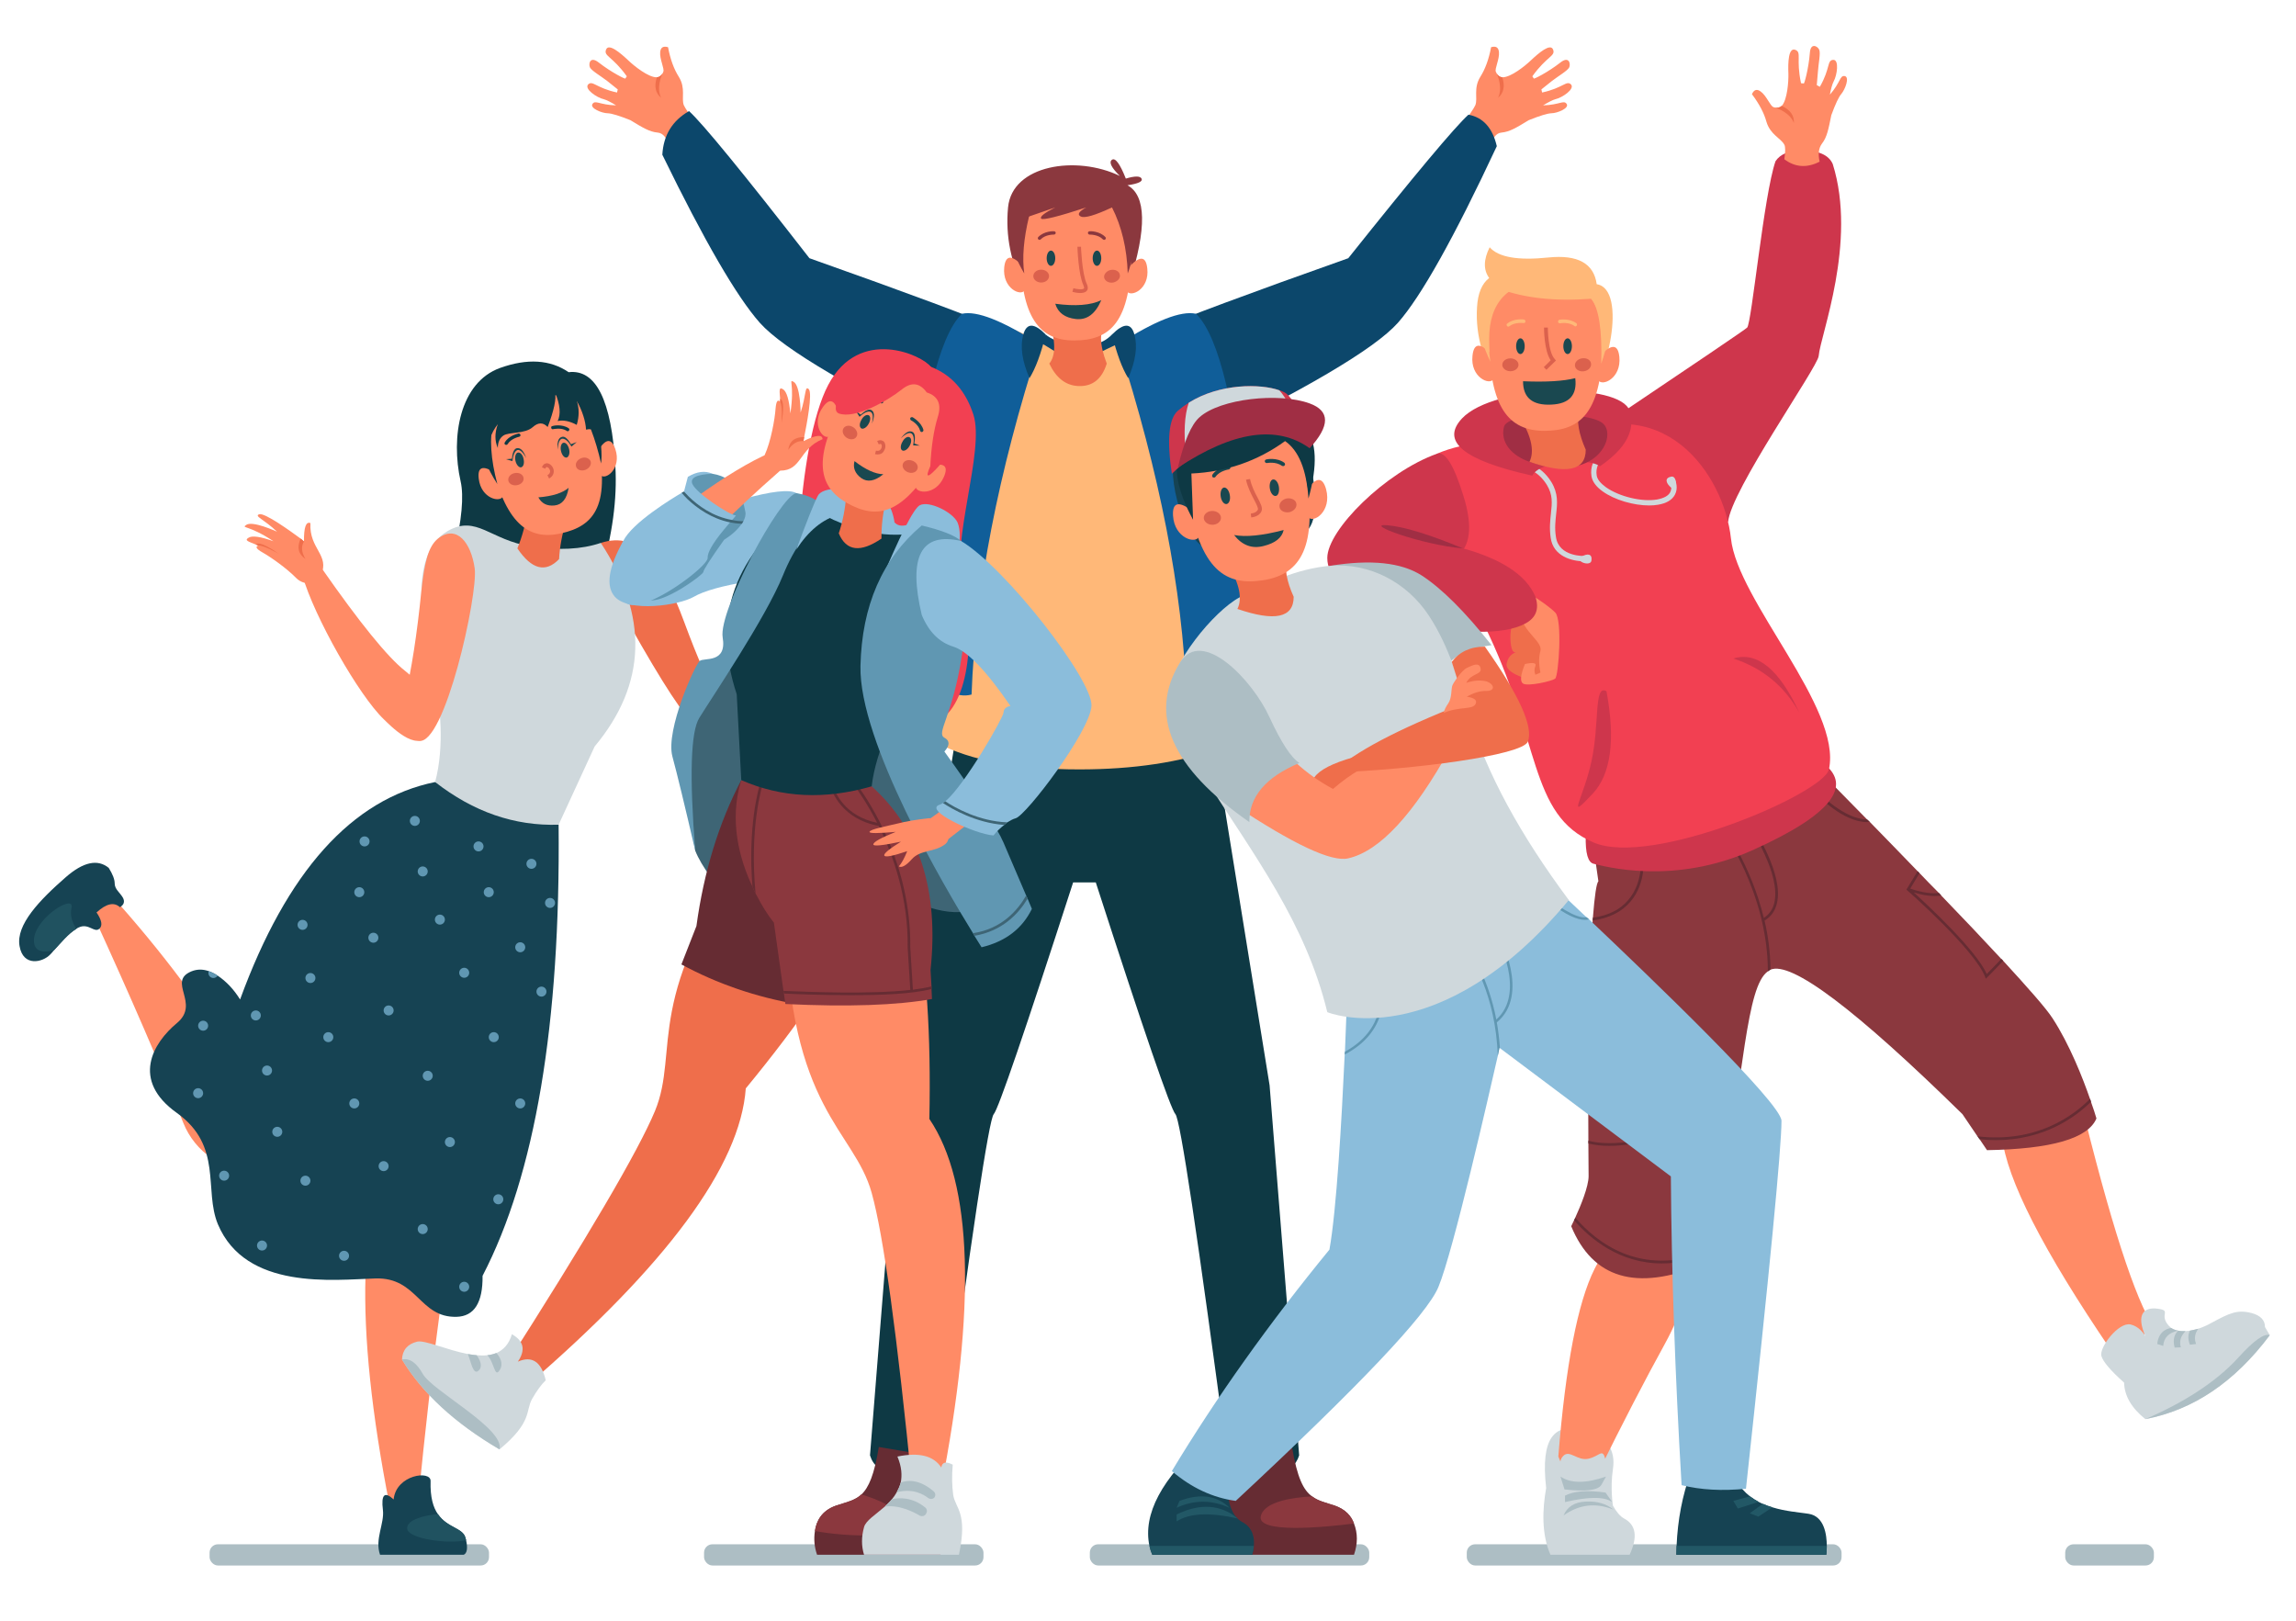 <svg version="1.2" xmlns="http://www.w3.org/2000/svg" viewBox="0 0 963 680" width="963" height="680">
	<title>2650148-ai</title>
	<style>
		.s0 { fill: #adbec4 } 
		.s1 { fill: #0e3944 } 
		.s2 { fill: #ef6e4b } 
		.s3 { fill: #ff8b66 } 
		.s4 { fill: #164353 } 
		.s5 { fill: #cfd8dc } 
		.s6 { fill: #db614d } 
		.s7 { fill: #1a4850 } 
		.s8 { fill: #6097b2 } 
		.s9 { fill: #205260 } 
		.s10 { fill: #8b383e } 
		.s11 { fill: #662c33 } 
		.s12 { fill: #ce364c } 
		.s13 { fill: #f24052 } 
		.s14 { fill: #a02e44 } 
		.s15 { fill: #ffb878 } 
		.s16 { fill: #0c476b } 
		.s17 { fill: #105e99 } 
		.s18 { fill: #225866 } 
		.s19 { fill: #8bbddb } 
		.s20 { fill: #3e6575 } 
	</style>
	<g id="OBJECTS">
		<g id="&lt;Group&gt;">
			<rect id="&lt;Path&gt;" class="s0" x="87.9" y="647.7" width="117.2" height="8.9" rx="3.5"></rect>
			<rect id="&lt;Path&gt;" class="s0" x="866.2" y="647.7" width="37.2" height="8.9" rx="3.5"></rect>
			<rect id="&lt;Path&gt;" class="s0" x="295.3" y="647.7" width="117.2" height="8.9" rx="3.5"></rect>
			<rect id="&lt;Path&gt;" class="s0" x="457.1" y="647.7" width="117.2" height="8.9" rx="3.5"></rect>
			<rect id="&lt;Path&gt;" class="s0" x="615.2" y="647.7" width="157.2" height="8.9" rx="3.5"></rect>
		</g>
		<g id="&lt;Group&gt;">
			<path id="&lt;Path&gt;" class="s1" d="m258.1 195.5q2.4 41.4-29.4 99.1-42.6 6.6-54.7-10.5 23.4-63.6 19.2-82.2c-4.2-18.6-0.4-41.5 16.6-47.6q17.1-6.1 28.7 1.8 17.2-2 19.6 39.4z"/>
			<path id="&lt;Path&gt;" class="s2" d="m252 227.7c16-5.1 25.7 8.2 34.9 33q9.2 24.8 12.3 27.3l35.3 22.7-2.9 13.3q-33.7-13.2-41.8-21.6-8.2-8.4-31.6-50.9z"/>
			<path id="&lt;Path&gt;" class="s3" d="m228.5 391.6c-1.5 80.7-28.8 88.8-36.2 115.3q-7.4 26.6-17.1 124.5h-11.8q-22.6-115.1 4.8-155.4-1.2-53 5.8-88.1z"/>
			<path id="&lt;Path&gt;" class="s3" d="m106.8 491.3c-13.2 0-25-8.1-29.9-20.3q-14.5-36.3-37.2-85.9 0-2.8 3.8-5.1 3.7-2.3 6.4-0.9c45.4 51.5 63.1 89.5 69.9 112.2z"/>
			<path id="&lt;Path&gt;" class="s4" d="m202.4 535.1q0.2 16.9-10.9 17.2c-15.7 0.4-16.3-16.6-34-16.1-17.8 0.6-54.4 5-66.1-22.7-6-14.4 2.2-32.8-17.2-46.7-19.4-13.8-10-29.4 0-37.7 10-8.3-4.3-17.4 6.1-21.7 2.5-1 4.9-0.9 7.2-0.1q2 0.7 3.8 1.9 5.5 3.7 9.4 10 29.4-80.5 81.8-91.2l51.8 17.9q1.2 125.4-31.9 189.2z"/>
			<path id="&lt;Path&gt;" class="s5" d="m249.4 313.1l-15.1 32.8q-27.7 0.9-51.8-17.9c4.1-15.1 1.9-33.3 0.2-40.3-4.5-18.7-13-54.6 5.1-65 12.1-6.9 17.7 3.8 34.9 6.5q17.2 2.6 29.3-1.5 30.2 46.1-2.6 85.4z"/>
			<path id="&lt;Path&gt;" class="s2" d="m244.9 201.4q-9.6 17.6-10.4 33.1-8.5 8.8-17.5-4.5 6.3-15.4 4.3-32.4 30.1-8 23.6 3.8z"/>
			<g id="&lt;Group&gt;">
				<path id="&lt;Path&gt;" class="s3" d="m211 208c-0.9 3-9.2 1.3-10.2-7.2q-0.9-7.4 6.7-2.6 4.4 6.8 3.5 9.8z"/>
				<path id="&lt;Path&gt;" class="s3" d="m250.9 188.9q4.8-7.6 7.2-0.5c2.7 8.1-4.1 13.2-6.2 10.9q-2-2.3-1-10.4z"/>
				<path id="&lt;Path&gt;" class="s3" d="m235.3 223.7c-13.7 3.1-23.5-4.1-29.5-31-3.1-13.9 2-24 17.4-27.4 15.4-3.4 23.8 3.6 26.9 17.5 6.4 28.9-0.6 37.8-14.8 40.9z"/>
				<path id="&lt;Path&gt;" class="s6" d="m247.7 193.4c0.5 1.3-0.4 2.9-2 3.6-1.7 0.7-3.5 0.2-4-1.1-0.6-1.4 0.3-3 2-3.7 1.6-0.7 3.4-0.1 4 1.2z"/>
				<path id="&lt;Path&gt;" class="s6" d="m219.6 200.5c0.2 1.4-1 2.7-2.8 3-1.8 0.3-3.4-0.6-3.6-2-0.2-1.5 1-2.8 2.8-3.1 1.8-0.3 3.4 0.6 3.6 2.1z"/>
				<g id="&lt;Group&gt;">
					<path id="&lt;Path&gt;" class="s1" d="m238.1 180.9q-0.2 0-0.4-0.2c-2.3-1.5-5.6-0.7-5.7-0.7-0.4 0.1-0.7-0.1-0.8-0.5-0.1-0.4 0.1-0.8 0.5-0.8 0.1-0.1 3.9-1 6.8 0.9 0.3 0.2 0.4 0.6 0.2 0.9-0.1 0.2-0.4 0.4-0.6 0.4z"/>
				</g>
				<g id="&lt;Group&gt;">
					<path id="&lt;Path&gt;" class="s1" d="m212.3 186.6q-0.2 0-0.4-0.1c-0.3-0.2-0.4-0.6-0.2-0.9 1.7-3 5.6-3.7 5.8-3.8 0.3 0 0.7 0.2 0.8 0.6 0.1 0.4-0.2 0.7-0.6 0.8 0 0-3.4 0.7-4.8 3.1-0.2 0.2-0.4 0.3-0.6 0.3z"/>
				</g>
				<path id="&lt;Path&gt;" class="s7" d="m238.7 188.4c0.4 1.7-0.1 3.2-1 3.5-1 0.2-2-1-2.4-2.7-0.4-1.7 0.1-3.3 1-3.5 1-0.2 2 1 2.4 2.7z"/>
				<path id="&lt;Path&gt;" class="s7" d="m219.6 192.5c0.4 1.7 0 3.2-1 3.5-0.9 0.2-2-1-2.4-2.7-0.4-1.7 0.1-3.3 1-3.5 1-0.2 2.1 1 2.4 2.7z"/>
				<path id="&lt;Path&gt;" class="s7" d="m225.8 208.6q8.8-0.7 12.7-4-1.1 6.9-5.9 7.4-4.7 0.5-6.8-3.4z"/>
				<path id="&lt;Path&gt;" class="s7" d="m235.8 183.2q1.6-0.4 3.7 3.1l2.4-0.9-2.2 1.9q-2-3.3-3.8-3.3-1.7 0.1-2 4.6-0.5-4.9 1.9-5.4z"/>
				<path id="&lt;Path&gt;" class="s7" d="m220.7 192.1q-2.2-3.9-3.8-3.3-1.5 0.7-2 4.6l-2.7-0.8 2.5-0.2q0.4-4 2-4.4 2.4-0.5 4 4.1z"/>
				<g id="&lt;Group&gt;">
					<path id="&lt;Path&gt;" class="s6" d="m230.3 200.7l-0.7-1.4c1.1-0.6 1.2-1.4 1.1-1.9-0.2-0.9-0.9-1.5-1.3-1.5q-0.4-0.1-0.7 0.7l-1.4-0.6c0.6-1.6 1.7-1.7 2.2-1.7 1.2 0.1 2.4 1.3 2.7 2.7 0.3 1.5-0.4 2.9-1.9 3.7z"/>
				</g>
				<path id="&lt;Path&gt;" class="s1" d="m222.4 159.1c15-2.5 26 5.1 28.2 17.5q2.3 12.3 1.5 17.8-3.4-15.4-10.2-26.4-23.1-8.2-35 8.4-2.5 11 1.7 26.6c-17.2-26.6-1.2-41.5 13.8-43.9z"/>
			</g>
			<path id="&lt;Path&gt;" class="s1" d="m232.8 164.6q0.9 4-3.1 14.5-2.8-3-6.2 0c-3.3 3-10.1 2-12.4 3.6q-2.3 1.6-2.3 5.2-2-4.5 0-10-4.5 5.7-3.9 12.8-6.1-1-5.8-11.1c0.3-10 14.6-26.3 30.6-25.2q16 1 19.9 26.4-1.5-1.2-3.8-0.6-0.3-5.4-3.9-12.2 1.6 4.9 0 10.2-4.5-2.4-8-1.6 2.1-4.3-1.1-12z"/>
			<path id="&lt;Path&gt;" class="s3" d="m183.7 225.9c7.8-6.1 13.9 1.7 15.4 12.5 1.5 10.8-12.6 74.7-23.5 72.3q-4.2-0.9-5.9-17.6 4.3-18 7-45c1.3-12.4 3-19 7-22.2z"/>
			<path id="&lt;Path&gt;" class="s3" d="m161 301.7c-10.5-10-29.3-43.2-34.1-60.2l8-3.2q24 34.4 34.9 43c11 8.7 14.8 18.3 9.9 26.6-4.8 8.3-16.5-4.1-18.7-6.2z"/>
			<g id="&lt;Group&gt;">
				<path id="&lt;Path&gt;" class="s3" d="m130.2 219.4c-0.6 10.9 8.3 13.4 4.4 21.8-0.8 1.7-2.1 2.6-3.4 3.1-2.4 0.8-5.1 0-6.9-1.8-4.2-4.3-10.7-8.8-14.2-10.8q-3.9-2.2-1.7-2.9-0.6-0.2-1.1-0.4c-2.8-1.2-5.1-1.7-3-2.9q2.3-1.4 10.4 1.5c-10.6-7-13.5-5.3-11.5-6.8 2.6-2 12.7 2.7 13 2.8-5.6-5.3-9.7-6.5-7.5-7.3 2.3-0.8 13.3 7.2 17.4 10.2q0.9 0.7 1.4 1.2-0.1-8.9 2.7-7.7z"/>
				<path id="&lt;Path&gt;" class="s2" d="m126.1 225.9q0.9 0.7 1.4 1.2-1.9 3.1 0.6 7.3-4.5-3-2-8.5z"/>
				<path id="&lt;Path&gt;" class="s2" d="m116.8 232.2c-0.9-0.5-6.3-3.5-8.4-3.4q-0.6-0.2-1.1-0.4c1.4-1.9 8.4 3 9.5 3.8z"/>
			</g>
			<g id="&lt;Group&gt;">
				<circle id="&lt;Path&gt;" class="s8" cx="156.6" cy="393.3" r="2.1"/>
				<circle id="&lt;Path&gt;" class="s8" cx="194.7" cy="408" r="2.1"/>
				<circle id="&lt;Path&gt;" class="s8" cx="227.1" cy="415.9" r="2.1"/>
				<circle id="&lt;Path&gt;" class="s8" cx="177.3" cy="365.5" r="2.1"/>
				<circle id="&lt;Path&gt;" class="s8" cx="184.5" cy="385.7" r="2.1"/>
				<circle id="&lt;Path&gt;" class="s8" cx="218.2" cy="397.3" r="2.1"/>
				<circle id="&lt;Path&gt;" class="s8" cx="222.9" cy="362.3" r="2.1"/>
				<circle id="&lt;Path&gt;" class="s8" cx="200.7" cy="355" r="2.1"/>
				<circle id="&lt;Path&gt;" class="s8" cx="137.7" cy="435" r="2.1"/>
				<circle id="&lt;Path&gt;" class="s8" cx="107.3" cy="425.9" r="2.1"/>
				<path id="&lt;Path&gt;" class="s8" d="m91.3 409.2c-0.4 0.6-1.1 1-1.8 1-1.2 0-2.1-1-2.1-2.2q0-0.4 0.1-0.7 2 0.7 3.8 1.9z"/>
				<circle id="&lt;Path&gt;" class="s8" cx="148.6" cy="462.8" r="2.1"/>
				<circle id="&lt;Path&gt;" class="s8" cx="94" cy="493.1" r="2.1"/>
				<circle id="&lt;Path&gt;" class="s8" cx="116.3" cy="474.7" r="2.1"/>
				<circle id="&lt;Path&gt;" class="s8" cx="83.1" cy="458.5" r="2.1"/>
				<circle id="&lt;Path&gt;" class="s8" cx="109.9" cy="522.4" r="2.1"/>
				<circle id="&lt;Path&gt;" class="s8" cx="130.2" cy="410.2" r="2.1"/>
				<circle id="&lt;Path&gt;" class="s8" cx="150.7" cy="374.2" r="2.1"/>
				<circle id="&lt;Path&gt;" class="s8" cx="174" cy="344.3" r="2.1"/>
				<circle id="&lt;Path&gt;" class="s8" cx="126.9" cy="387.9" r="2.1"/>
				<circle id="&lt;Path&gt;" class="s8" cx="152.9" cy="352.9" r="2.1"/>
				<circle id="&lt;Path&gt;" class="s8" cx="112" cy="449" r="2.1"/>
				<circle id="&lt;Path&gt;" class="s8" cx="85.2" cy="430.2" r="2.1"/>
				<circle id="&lt;Path&gt;" class="s8" cx="163" cy="423.8" r="2.1"/>
				<circle id="&lt;Path&gt;" class="s8" cx="207.1" cy="435" r="2.1"/>
				<circle id="&lt;Path&gt;" class="s8" cx="205" cy="374.2" r="2.1"/>
				<circle id="&lt;Path&gt;" class="s8" cx="230.7" cy="378.7" r="2.1"/>
				<circle id="&lt;Path&gt;" class="s8" cx="179.4" cy="451.2" r="2.1"/>
				<circle id="&lt;Path&gt;" class="s8" cx="160.9" cy="489.1" r="2.1"/>
				<circle id="&lt;Path&gt;" class="s8" cx="128.1" cy="495.2" r="2.1"/>
				<circle id="&lt;Path&gt;" class="s8" cx="218.2" cy="462.8" r="2.1"/>
				<circle id="&lt;Path&gt;" class="s8" cx="188.7" cy="479" r="2.1"/>
				<circle id="&lt;Path&gt;" class="s8" cx="144.3" cy="526.7" r="2.1"/>
				<circle id="&lt;Path&gt;" class="s8" cx="177.3" cy="515.5" r="2.1"/>
				<circle id="&lt;Path&gt;" class="s8" cx="209" cy="503" r="2.1"/>
				<circle id="&lt;Path&gt;" class="s8" cx="194.7" cy="539.7" r="2.1"/>
			</g>
			<g id="&lt;Group&gt;">
				<path id="&lt;Path&gt;" class="s4" d="m194.5 652.1h-35.1c-2.3-6.5 1.9-13.1 1.2-18.8q-1.2-9.7 4.5-4.4c1-10.4 15.7-12.4 15.5-7.7-0.2 6.8 1.1 11.1 3.1 13.9 3.9 5.7 10.4 5.7 11.5 9.8q0.2 0.6 0.3 1.1 1.1 5.1-1 6.1z"/>
				<path id="&lt;Path&gt;" class="s9" d="m195.5 646c-7.3 1.7-24-0.5-24.7-4.7-0.6-4.1 8.4-6 12.9-6.2 3.9 5.7 10.4 5.7 11.5 9.8q0.2 0.6 0.3 1.1z"/>
			</g>
			<g id="&lt;Group&gt;">
				<path id="&lt;Path&gt;" class="s4" d="m50.3 380.5q-3.7-3.4-9.8 2.2 3.3 4.9 1.2 6.8c-2.1 2-4.5-2.5-8.7-0.5q-0.5 0.2-1 0.6c-3.3 1.9-6.6 6-9.4 9q-0.8 1-1.5 1.7c-3.2 3.4-11.4 5.3-12.9-3.5-1.6-8.9 8.4-19.3 19.4-28.9q11-9.6 18-3.9 2.5 4 2.5 6.5c0 2.5 2.2 3.8 3.5 6.1q1.2 2.4-1.3 3.9z"/>
				<path id="&lt;Path&gt;" class="s9" d="m32 389.6c-3.3 1.9-6.6 6-9.4 9-4.1 1-7.8 0.7-8.3-3.1-1.4-9.4 17.2-21.2 15.7-14.7-0.8 3.3 0.5 6.4 2 8.8z"/>
			</g>
		</g>
		<g id="&lt;Group&gt;">
			<path id="&lt;Path&gt;" class="s5" d="m683.5 652.1h-33.2c-3.8-8.7-3.4-19-1.8-28q0 0 0 0c-2.5-21.7 3.9-26.9 14.7-24.5 11.1 2.4 14.5 8.8 13.3 16.6-1.2 7.9 0 15.3 0 15.3 1.4 2.5 3 4.5 4.7 5.4q7.5 4 2.3 15.2z"/>
			<path id="&lt;Path&gt;" class="s3" d="m710.4 520q0 21.6-12.2 43.8-12.5 22.7-27.8 53.7-10.3 10-16.8-6.6 4.6-57.6 15.2-78.7 10.5-21.1 41.6-12.2z"/>
			<path id="&lt;Path&gt;" class="s3" d="m869.7 449.5q19.8 83.2 32.4 105.2-2.9 9.1-16.5 11.9-43.1-63.3-45.9-89.9-2.7-26.7 30-27.2z"/>
			<g id="&lt;Group&gt;">
				<path id="&lt;Path&gt;" class="s10" d="m879.3 469.1q-5.3 12.6-45.9 13.3l-3.1-4.6-0.9-1.2-6.3-9.3q-67.4-66.1-80.5-60.6-0.6 0.3-1.1 0.7c-9.1 6.4-9.9 41.7-20.6 100.9-1 5.7-3.2 12.2-5 16.7q-0.3 0.8-0.5 1.4-1 2.5-1.7 4.1-41.1 16.7-54.7-16.2 0.5-1 1.2-2.5 0.3-0.5 0.5-1.1c2.2-4.8 5.6-13 5.6-17.4q-0.1-7.1-0.1-13.7 0-0.6 0-1.2c-0.1-14.2-0.1-26.6 0-37.3v-1.2q0.1-7 0.2-13.1v-1.2c0.4-18.7 1-31.2 1.6-39.5 0-0.4 0.1-0.8 0.1-1.2q1.1-14 2.3-15.3l-8.2-57.3h89.9q13.5 13.5 31 31.4 0.5 0.5 1.1 1c6.3 6.5 13.2 13.5 20.1 20.7q0.4 0.4 0.8 0.8 4 4.2 8.1 8.3 0.5 0.6 1 1.1c9 9.3 17.7 18.5 25.2 26.6q0.4 0.4 0.8 0.8c10.2 11.1 18 19.9 20.7 24.1 7.1 10.9 12.7 25.1 15.7 33.8q0 0 0 0c0.2 0.4 0.3 0.8 0.4 1.2q1.5 4.2 2.3 7z"/>
				<g id="&lt;Group&gt;">
					<path id="&lt;Path&gt;" class="s11" d="m683.9 378.1c-3.7 4.4-9 7-15.9 8 0-0.4 0.1-0.8 0.1-1.2 6.5-0.9 11.5-3.4 14.9-7.5 6.2-7.3 5.2-17.1 5.2-17.2l1.1-0.2c0 0.5 1.1 10.5-5.4 18.1z"/>
					<path id="&lt;Path&gt;" class="s11" d="m784.2 344.7q-0.5 0.1-1.1 0.1c-10 0-20.4-10.9-20.9-11.5l0.8-0.8c0.1 0.2 10.5 11.1 20.1 11.2q0.5 0.5 1.1 1z"/>
					<path id="&lt;Path&gt;" class="s11" d="m715.9 525q-0.3 0.8-0.5 1.4c-6.7 2.5-12.8 3.5-18.4 3.5-17.7 0-30-10.3-36.8-18.1q0.3-0.5 0.5-1.1c8.7 10.1 27.1 25.1 55.2 14.3z"/>
					<path id="&lt;Path&gt;" class="s11" d="m740.1 386.1c1.5 6.4 2.4 13.3 2.5 20.6q-0.6 0.3-1.1 0.7c-0.1-33.5-19.5-59.7-19.7-60l0.9-0.7c0.1 0.3 11.6 15.8 17.1 38.3 2.3-1.5 3.8-3.7 4.4-6.4 2.8-11.8-9.9-31-10-31.2l0.9-0.6c0.5 0.8 13.1 19.8 10.2 32-0.7 3.2-2.5 5.7-5.2 7.3z"/>
					<path id="&lt;Path&gt;" class="s11" d="m840.2 403c-3.4 3.6-6.5 6.7-6.7 6.9l-0.6 0.6-0.3-0.8c-4.4-11.4-32.4-36.1-32.7-36.3l-0.3-0.3 4.7-7.7q0.4 0.4 0.8 0.8l-3.9 6.5c5.4 1.8 9.3 2.2 12 1.8q0.5 0.6 1 1.1-1.4 0.2-3 0.2-3.7 0-8.5-1.5c6.3 5.8 26 24.1 30.6 34.2 1.7-1.7 3.9-4 6.1-6.3q0.4 0.4 0.8 0.8z"/>
					<path id="&lt;Path&gt;" class="s11" d="m686.6 479.4h-0.4c-0.4 0.2-5.5 1.2-11.3 1.2-2.9 0-5.9-0.3-8.7-1q0-0.6 0-1.2c7.3 2.1 17.1 0.5 19.3 0.1l-1.9-46.2c-1 2.5-3.1 6-6.9 7.9q-2.8 1.4-6.2 1.3-2 0-4.3-0.4v-1.2q5.8 1.4 9.9-0.7c4.8-2.4 6.6-7.4 7.2-9.3-3.7 0.5-11.2-1.4-16.9-3.1v-1.2c6.2 1.9 14.5 4 17.5 3l0.7-0.2z"/>
					<path id="&lt;Path&gt;" class="s11" d="m877 462.1c-6.4 6.4-19.7 16.1-40 16.1q-3.3 0-6.7-0.4l-0.9-1.2c24.8 2.9 40.3-8.7 47.2-15.7 0.2 0.4 0.3 0.8 0.4 1.2z"/>
				</g>
			</g>
			<path id="&lt;Path&gt;" class="s12" d="m762.8 149.3c-0.4 4.7-37 56.6-38 69.7q-20.2-39.9-52.6-40.5 59.7-40.1 60.6-41.1c1.9-1.9 7-55.8 11.9-69.8q3-4.5 11.1-4.5 10.4 0 12.9 5.7c10.3 32.8-5.2 71.8-5.9 80.5z"/>
			<path id="&lt;Path&gt;" class="s12" d="m765.7 320.9c10 8.5 4.1 20-30 35.4-34 15.5-63.6 6.8-67.2 6q-3.7-0.7-3.4-11.9 90.6-38 100.6-29.5z"/>
			<path id="&lt;Path&gt;" class="s13" d="m726 225.8c2.7 26.1 46.7 71.2 41.1 96.9-2.3 10.2-74.2 41-98.6 30.7-27.6-11.7-21.9-42.7-46.3-91.9q-24.4-49.2-19.5-71.2 17.8-7.7 48.8-4c46.2-25.9 71.7 13.4 74.5 39.5z"/>
			<path id="&lt;Path&gt;" class="s12" d="m613.8 208q6.1 19.4-3.4 26l-33.4 16.3q-20.3-4.5-20.3-16.3c0-11.7 24.4-36 46-43.7q5.1-1.8 11.1 17.7z"/>
			<g id="&lt;Group&gt;">
				<path id="&lt;Path&gt;" class="s5" d="m691.7 212c-6.5 0-14.5-2.3-19.5-5.9-2.7-1.9-4.4-4.2-4.7-6.4-1.2-7.7 6.2-11.6 6.6-11.7l1 1.9c-0.3 0.2-6.4 3.4-5.4 9.5 0.2 1.6 1.6 3.3 3.8 4.9 5.6 4 15.2 6.3 21.5 5.2q4.3-0.8 5.5-3c1-1.9 0.2-4 0.2-4l2-0.9c0.1 0.2 1.3 3.1-0.2 5.9-1.2 2.2-3.5 3.6-7.1 4.2q-1.7 0.3-3.7 0.3z"/>
			</g>
			<g id="&lt;Group&gt;">
				<path id="&lt;Path&gt;" class="s5" d="m664.2 235.4c-4.8 0-12.7-2-13.8-9.8-0.6-4-0.2-7.4 0.1-10.3 0.5-4.4 0.8-7.8-1.7-11.9-4.2-6.8-9.8-7.2-10.1-7.2l0.2-2.3c0.2 0.1 7 0.5 11.8 8.3 2.9 4.8 2.5 8.9 2 13.3-0.3 3-0.7 6-0.1 9.7 1.2 8.5 12 8 12.5 8l0.1 2.2q-0.5 0-1 0z"/>
			</g>
			<path id="&lt;Path&gt;" class="s12" d="m642.7 199.5q-43.1-9.5-29.5-24c13.6-14.4 66.4-15.2 70.3-3.2q3.9 12.1-12.5 23.3c-3.7-3.5-25-2.8-28.3 3.9z"/>
			<path id="&lt;Path&gt;" class="s14" d="m641.5 193.7c-7.7-2.7-12.3-8.3-10.7-14.7 1.7-6.5 35.1-6.7 41.4-1.5 6.4 5.2-2.6 25.7-30.7 16.2z"/>
			<path id="&lt;Path&gt;" class="s2" d="m662.3 172.3q-1.6 6.4 2.8 16.3 0 13.2-23.6 5.1 3.2-6.5-3.7-18.2z"/>
			<g id="&lt;Group&gt;">
				<path id="&lt;Path&gt;" class="s15" d="m630 165.2q-11.6-18.5-10.5-36.3 0.5-8.8 5.1-12.3-3.7-5.1 0.2-12.9 5.5 6.3 24.6 4.3 18.5-1.9 20.3 11.2c13.2 2 4.3 41.9-4.9 46z"/>
				<path id="&lt;Path&gt;" class="s3" d="m626.4 159c-1.6 2.8-9.8-0.8-8.8-9.8q0.8-7.8 7.5-1.1 2.9 8 1.3 10.9z"/>
				<path id="&lt;Path&gt;" class="s3" d="m671.7 148.6q6.7-6.7 7.5 1.1c0.9 9-7.3 12.6-8.9 9.7q-1.5-2.8 1.4-10.8z"/>
				<path id="&lt;Path&gt;" class="s3" d="m647.7 180.7c-14.8 0-23.1-9.7-23.1-38.6 0-14.9 7.6-24.1 24.1-24.1 16.6 0 23.5 9.2 23.5 24.1 0 31.1-9.3 38.6-24.5 38.6z"/>
				<path id="&lt;Path&gt;" class="s6" d="m667.3 152.4c0.3 1.5-1 3-2.9 3.3-1.8 0.3-3.5-0.6-3.8-2.1-0.3-1.5 1-3 2.9-3.3 1.9-0.3 3.6 0.6 3.8 2.1z"/>
				<ellipse id="&lt;Path&gt;" class="s6" cx="633.5" cy="153" rx="3.4" ry="2.7"/>
				<g id="&lt;Group&gt;">
					<path id="&lt;Path&gt;" class="s15" d="m660.8 136.9q-0.3 0-0.5-0.2c-2.4-1.8-5.9-1.1-6-1.1-0.4 0-0.8-0.2-0.8-0.6-0.1-0.4 0.2-0.8 0.6-0.9 0.1 0 4.2-0.7 7.1 1.5 0.3 0.2 0.3 0.7 0.1 1q-0.2 0.2-0.5 0.3z"/>
				</g>
				<g id="&lt;Group&gt;">
					<path id="&lt;Path&gt;" class="s15" d="m632.5 137q-0.2 0-0.4-0.3c-0.3-0.3-0.3-0.8 0.1-1 2.8-2.3 6.9-1.7 7-1.7 0.4 0.1 0.7 0.5 0.6 0.9 0 0.4-0.4 0.6-0.8 0.6 0 0-3.6-0.5-5.9 1.3q-0.3 0.2-0.6 0.2z"/>
				</g>
				<ellipse id="&lt;Path&gt;" class="s7" cx="657.5" cy="145.2" rx="1.8" ry="3.3"/>
				<ellipse id="&lt;Path&gt;" class="s7" cx="637.7" cy="145.2" rx="1.8" ry="3.3"/>
				<path id="&lt;Path&gt;" class="s15" d="m629.1 121.2q15.7 5.8 38.3 4.1 4.8 6 4.2 27.2 13.3-38.1-25.3-38.1-38.6 0-21.2 37.3-3.2-23.4 4-30.5z"/>
				<g id="&lt;Group&gt;">
					<path id="&lt;Path&gt;" class="s6" d="m648.6 155.1l-1.1-1.1 2.9-2.9c-2.8-4-2.8-13.3-2.8-13.7h1.6c0 0.1 0 10.1 2.9 13.2l0.5 0.6z"/>
				</g>
				<path id="&lt;Path&gt;" class="s7" d="m638.8 159.9q14.5 0.6 21.9-1.3 1.3 10.6-10 11.1-11.9 0.6-11.9-9.8z"/>
			</g>
			<path id="&lt;Path&gt;" class="s5" d="m701 199.9c2.7-0.5 2.5 6.8 0 4.7-2.5-2.1-2.8-4.2 0-4.7z"/>
			<path id="&lt;Path&gt;" class="s5" d="m667.5 235.1c-0.4 2.8-7.2 0.2-4.4-1.5 2.8-1.7 4.8-1.3 4.4 1.5z"/>
			<path id="&lt;Path&gt;" class="s2" d="m644 257.9l5.8 3.6-1.4 20.9q-6.6 2.5-7.2 2.5c-0.6 0-9.9-2.7-9.3-6.4q0.6-3.7 4-5-2.1 0.8-2.4-5.5-0.2-6.4 4.2-17.7z"/>
			<path id="&lt;Path&gt;" class="s3" d="m641.2 248.8q8 5 11.1 8.1c3.1 3 1.4 26.6 0 27.7-1.3 1.1-11.5 3.4-13.5 2.1q-2-1.3 0.8-8.2 5.1-1.1 4.4 0.8-0.8 2 0 3.7l2.1-0.9q-1.1-5.3 0-9.1c1-3.9-7.3-8-8.3-15.1q-1-7.1 3.4-9.1z"/>
			<path id="&lt;Path&gt;" class="s12" d="m558 237.3c-2.5-11.1 8.5-15 23.8-13.1 17.7 2.2 54.2 6.8 62.2 26.1q2.5 7.6-4.2 11.2c-18.7 10.2-76.9-3.3-81.8-24.2z"/>
			<path id="&lt;Path&gt;" class="s14" d="m613.6 230q-21.2-8.8-31.7-9.7c-10.6-0.9 14.6 8.3 31.7 9.7z"/>
			<g id="&lt;Group&gt;">
				<path id="&lt;Path&gt;" class="s3" d="m772.3 39.4q-1.6 1.8-4.2 8.9c-1.2 5.9-1.8 9.2-3.9 11.9q-2.1 2.8-1 7.6-8 4.1-14.8-1 0.7-4.8 0-6.1c-1.4-2.7-5.9-4.2-7.5-9.6q-1.5-5.5-6.1-11.6 1.3-2.9 3.7-1.1c2.4 1.7 4 6.1 5.3 6.5q0.4 0.2 0.8 0.2 0 0 0.1 0c1 0.2 2-0.1 2.6-0.7q0.1 0 0.1-0.1c2.2-2.5 2.8-10 2.7-13.4-0.2-4.7 0-11.1 2.9-10 2.8 1.1 0.2 3.7 2.4 14l1.1 0.1c0.2 0.7 2.1-6.3 2.6-12.8 0.3-4.5 3.3-2.8 3.9-1.4 0.7 1.4-0.3 5.9-0.5 9.1-0.2 2.2-0.4 4.4-0.5 5.8l1.3 0.7c4.5-7.9 2.9-11.1 5.6-11.3 2.6-0.1 1.6 6.5 0.2 9-0.6 1.1-1.2 3.4-1.6 5.6 4.6-5.3 4.1-8.1 6.2-7.8 2.2 0.4 0.2 5.6-1.4 7.5z"/>
				<path id="&lt;Path&gt;" class="s2" d="m752.4 51.6c-1.5-4.3-7.1-6.2-7.7-6.5 1 0.2 2-0.1 2.6-0.7q5.4 2.5 5.1 7.2z"/>
			</g>
			<g id="&lt;Group&gt;">
				<path id="&lt;Path&gt;" class="s5" d="m656 619.5q-3.1-6.2-0.3-8.9c2.7-2.7 5.9 2.3 10.6 1.2 4.7-1.1 5.8-4.5 7 0.1 1.2 4.5-0.3 18.7-17.3 7.6z"/>
				<path id="&lt;Path&gt;" class="s0" d="m671.7 622.7q-1.9 3.5-15.5 2l-1.7-5.4q6.5 4.4 19.1 0z"/>
				<path id="&lt;Path&gt;" class="s0" d="m676.2 630q-4.8-3.5-19.8 0v-2.7q5.5-2.9 17-1.3z"/>
				<path id="&lt;Path&gt;" class="s0" d="m655.8 635.6q2.3-5.5 9.3-5.8 7-0.4 11.7 3.4-11.1-4.6-21 2.4z"/>
			</g>
			<g id="&lt;Group&gt;">
				<path id="&lt;Path&gt;" class="s5" d="m952 560q-22.1 29.5-52.2 35.2-8.7-7-8.9-15.3-8.4-7.5-9.5-11.1c-1.1-3.6 7.2-14.4 12.2-13.3 3.4 0.8 5.4 3.5 6.3 5.1-4.1-9.3-0.8-12.5 5.1-11.7 6.1 0.8 0.3 2.3 4.7 7.2q0.5 0.5 1 0.9 1.2 0.8 2.9 1.1c0.9 0.2 2 0.2 3.1 0.2q0.9-0.1 1.8-0.2 1.7-0.3 3.5-0.8c1.8-0.6 3.7-1.4 5.6-2.5 7.6-4.1 10.8-5.6 16.7-4.1q5.7 1.5 5.7 5.9z"/>
				<path id="&lt;Path&gt;" class="s0" d="m938.9 569.3c-9.6 10.6-23.7 19.3-39.1 25.9q30.1-5.7 52.2-35.2-3.5-1.3-13.1 9.3z"/>
				<g id="&lt;Group&gt;">
					<path id="&lt;Path&gt;" class="s0" d="m910.7 557q1.2 0.8 2.9 1.1-5.9 1.2-6.3 6.4l-2.5-0.8c0.6-6.2 5.5-6.7 5.9-6.7z"/>
					<path id="&lt;Path&gt;" class="s0" d="m914.7 565.1l-2.6 0.1c-1-3.7 0.2-5.9 1.5-7.1 0.9 0.2 2 0.2 3.1 0.2q-3.1 3-2 6.8z"/>
					<path id="&lt;Path&gt;" class="s0" d="m921.1 563.7l-2.6 0.3c-1-2.6-0.7-4.5 0-5.9q1.7-0.3 3.5-0.8-2.2 3.1-0.9 6.4z"/>
				</g>
			</g>
			<path id="&lt;Path&gt;" class="s12" d="m673.8 289.9q5.7 30.8-5.8 43c-11.5 12.3-3.9 2.2-0.5-13.6 3.5-15.8 0.9-32.5 6.3-29.4z"/>
			<path id="&lt;Path&gt;" class="s12" d="m727 276.2q18.2 5.9 27.7 22.7-12.7-27.3-27.7-22.7z"/>
		</g>
		<g id="&lt;Group&gt;">
			<g id="&lt;Group&gt;">
				<path id="&lt;Path&gt;" class="s3" d="m248.5 43.6c1.2-1.8 2.9 0.4 9.9 0.6-1.9-1.2-4-2.3-5.2-2.6-2.8-0.6-8.3-4.3-6.5-6.2 1.9-1.8 3.3 1.5 12.1 3.4l0.3-1.3c-1.1-0.9-2.8-2.2-4.5-3.6-2.6-2-6.6-4.3-7.2-5.7-0.6-1.5 0.1-4.8 3.7-2 5.2 4.1 11.6 7.3 11.2 6.7l0.6-0.9c-6.1-8.5-9.8-8.4-8.7-11.2 1.1-2.8 6 1.4 9.4 4.6 2.4 2.3 8.3 7 11.7 7q0.1 0.1 0.2 0c0.9 0 1.7-0.6 2.3-1.5q0 0 0 0 0.3-0.4 0.4-0.8c0.6-1.2-1.6-5.3-1.3-8.3q0.3-2.9 3.3-2 1.4 7.5 4.5 12.4c3 4.8 1 9 2.1 11.9q0.5 1.4 8.1 12.1-0.8 8.5-14.2 5.5-1.4-5.8-4.9-6.1c-3.4-0.3-6.3-2.1-11.4-5.2q-7-2.8-9.5-2.9c-2.4 0-7.6-2.1-6.4-3.9z"/>
				<path id="&lt;Path&gt;" class="s2" d="m275.5 32.4c0.9 0 1.7-0.6 2.3-1.5-0.3 0.7-2.6 6.1-0.5 10.1q-3.6-2.9-1.8-8.6z"/>
			</g>
			<g id="&lt;Group&gt;">
				<path id="&lt;Path&gt;" class="s3" d="m650.7 47.5q-2.5 0.1-9.5 2.9c-5.1 3.1-8 4.9-11.4 5.2q-3.4 0.3-4.8 6.1-13.5 3-14.3-5.5 7.6-10.7 8.1-12.1c1.1-2.9-0.9-7.1 2.1-11.9q3.1-4.9 4.5-12.4 3-0.9 3.3 2c0.3 3-1.9 7.1-1.3 8.3q0.2 0.4 0.4 0.8 0 0 0 0c0.6 0.9 1.4 1.5 2.3 1.5q0.1 0.1 0.2 0c3.4 0 9.3-4.7 11.7-7 3.4-3.2 8.3-7.4 9.4-4.6 1.1 2.8-2.6 2.7-8.7 11.2l0.6 0.9c-0.4 0.6 6-2.6 11.2-6.7 3.6-2.8 4.3 0.5 3.7 2-0.6 1.4-4.6 3.7-7.2 5.7-1.7 1.4-3.4 2.7-4.5 3.6l0.3 1.3c8.8-1.9 10.2-5.2 12.1-3.4 1.8 1.9-3.7 5.6-6.5 6.2-1.2 0.3-3.2 1.4-5.2 2.6 7-0.2 8.7-2.4 9.9-0.6 1.2 1.8-4 3.9-6.4 3.9z"/>
				<path id="&lt;Path&gt;" class="s2" d="m628.3 41c2.1-4-0.2-9.4-0.5-10.1 0.6 0.9 1.4 1.5 2.3 1.5q1.8 5.7-1.8 8.6z"/>
			</g>
			<path id="&lt;Path&gt;" class="s1" d="m544.9 610.4q-4 12.8-29.8 4-19.1-144-22.1-147.1-3-3.2-33.4-97.2h-9.5q-30.4 94-33.3 97.2-3 3.1-22.1 147.1-25.9 8.8-29.8-4l12.4-155.2 25.8-160 51.8 5.8 51.7-5.8 25.9 160z"/>
			<path id="&lt;Path&gt;" class="s16" d="m438.6 140.3c3.3 3.2 19.3 8.9 27.8 0l5.8 5.7q-6.6 15.4-18.1 15.9-11.5 0.6-19.8-13.7z"/>
			<path id="&lt;Path&gt;" class="s16" d="m484.1 138.6q19.3-8.3 81.4-30.3 41.8-52.4 50.4-60.2 9.2 1.7 11.9 13.2-26.9 57.6-41.5 74.1-14.7 16.5-88.7 52.2z"/>
			<path id="&lt;Path&gt;" class="s15" d="m416.8 137.4q5.7-3.6 34.4 15.6 37.4-19.8 46.2-16 7.9 10.6 11.1 37.8 3.1 27.1 3.3 139-25.1 8.9-59.1 8.9-38.7 0-59.6-11.1-6.9-154.9 23.7-174.2z"/>
			<path id="&lt;Path&gt;" class="s2" d="m464.2 135.5q-4.8 4.4 0 17-3.1 9.9-12.1 9.4-7.7-0.4-12-9.4 4.1-5 0-18z"/>
			<g id="&lt;Group&gt;">
				<path id="&lt;Path&gt;" class="s10" d="m429.8 121.7q-8.7-16.8-7-34.7c1.7-17.9 28.7-22 46.9-13.2q-5.4-5.3-3.3-6.8 2.1-1.4 5.8 7.9 5.7-1.7 6.6 0 0.9 1.8-5.9 2.8 11.8 6.5 0.8 41.1z"/>
				<path id="&lt;Path&gt;" class="s3" d="m429.8 121.7c-1.6 2.8-9.5-0.8-8.6-9.6q0.8-7.5 7.3-1 2.8 7.8 1.3 10.6z"/>
				<path id="&lt;Path&gt;" class="s3" d="m474 111.5q6.4-6.5 7.2 1.1c1 8.8-7 12.3-8.6 9.5q-1.5-2.8 1.4-10.6z"/>
				<path id="&lt;Path&gt;" class="s3" d="m450.5 142.8c-14.4 0-22.5-9.4-22.5-37.6 0-14.6 7.4-23.5 23.5-23.5 16.2 0 23 8.9 23 23.5 0 30.3-9.1 37.6-24 37.6z"/>
				<path id="&lt;Path&gt;" class="s6" d="m469.7 115.3c0.3 1.4-1 2.8-2.8 3.2-1.8 0.3-3.5-0.6-3.8-2.1-0.2-1.4 1.1-2.9 2.9-3.2 1.8-0.3 3.5 0.6 3.7 2.1z"/>
				<ellipse id="&lt;Path&gt;" class="s6" cx="436.7" cy="115.8" rx="3.3" ry="2.7"/>
				<g id="&lt;Group&gt;">
					<path id="&lt;Path&gt;" class="s10" d="m463.1 100.6q-0.3 0-0.5-0.2c-2-2.1-5.5-2-5.6-2-0.3 0-0.7-0.3-0.7-0.7 0-0.4 0.3-0.7 0.7-0.7 0.2-0.1 4.2-0.1 6.6 2.4 0.3 0.3 0.3 0.7 0 1q-0.2 0.2-0.5 0.2z"/>
				</g>
				<g id="&lt;Group&gt;">
					<path id="&lt;Path&gt;" class="s10" d="m436 100.6q-0.3 0-0.5-0.2c-0.3-0.3-0.3-0.7 0-1 2.4-2.5 6.4-2.5 6.6-2.4 0.4 0 0.7 0.3 0.7 0.7 0 0.4-0.4 0.7-0.8 0.7 0 0-3.5-0.1-5.5 2q-0.2 0.2-0.5 0.2z"/>
				</g>
				<ellipse id="&lt;Path&gt;" class="s7" cx="460.1" cy="108.3" rx="1.8" ry="3.2"/>
				<ellipse id="&lt;Path&gt;" class="s7" cx="440.8" cy="108.3" rx="1.8" ry="3.2"/>
				<path id="&lt;Path&gt;" class="s7" d="m442.6 127.4q12.7 1.7 19.3-1.5-3.7 8.7-10.7 7.9-6.9-0.8-8.6-6.4z"/>
				<path id="&lt;Path&gt;" class="s10" d="m473 114.7q-0.5-15.7-6.6-27.7-10.7 5-13.1 3.8-2.4-1.2 2.3-3.8-17.8 5.8-18.9 4.7-1-1.2 5.9-4.7l-11 3.8q-3.4 14.1-2 23.9-4.8-8.2-5.4-13.9c-0.6-5.6 1.9-21.8 18.6-22.9 16.6-1.2 26 2.6 30.1 10.2 4.1 7.7 3.6 17.1 0.1 26.6z"/>
				<g id="&lt;Group&gt;">
					<path id="&lt;Path&gt;" class="s6" d="m453 122.9c-1.4 0-2.8-0.4-3.2-0.5l0.4-1.5c1.5 0.4 3.9 0.7 4.4 0.1 0.2-0.2 0.1-0.7-0.2-1.4-2.1-4.4-2.5-15.6-2.5-16.1h1.5c0 0.1 0.4 11.3 2.4 15.5q0.9 1.9 0 3c-0.6 0.7-1.7 0.9-2.8 0.9z"/>
				</g>
			</g>
			<path id="&lt;Path&gt;" class="s17" d="m501.6 131.6c20.3 19.1 26.6 133.4 16 147.8q-10.6 14.5-20 11.9-2.5-65.9-28.6-146.9 23.3-14.9 32.6-12.8z"/>
			<path id="&lt;Path&gt;" class="s16" d="m466.4 140.3q7.4-7.4 9.4 0 2.1 7.5-2.6 18.3-3.8-6.1-6.8-18.3z"/>
			<path id="&lt;Path&gt;" class="s16" d="m407.5 187.6q-74.1-35.7-88.8-52.2-14.6-16.5-40.9-70.5 0.7-12.3 11.2-18.3 8.6 7.8 50.5 61.7 62.1 22 81.4 30.3z"/>
			<path id="&lt;Path&gt;" class="s17" d="m436 144.4q-26.1 81-28.5 146.9-9.5 2.6-20.1-11.9c-10.5-14.4-4.2-128.7 16.1-147.8q9.2-2.1 32.5 12.8z"/>
			<path id="&lt;Path&gt;" class="s16" d="m431.8 158.6q-4.7-10.8-2.6-18.3 2.1-7.4 9.4 0-3 12.2-6.8 18.3z"/>
			<g id="&lt;Group&gt;">
				<path id="&lt;Path&gt;" class="s11" d="m567.9 652.1h-51.8q-3.6-20.6 2.1-41.2l23.7-4c2.2 13 4.8 18.1 8.4 20.7q0 0 0 0c2.6 2 5.7 2.6 9.6 3.9 4.5 1.6 6.9 4.4 8 7.5q2.4 6.1 0 13.1z"/>
				<path id="&lt;Path&gt;" class="s10" d="m567.9 639c-12.7 1.6-40.8 4.3-39.1-3.1 1.5-6.2 13.3-7.8 21.5-8.3q0 0 0 0c2.6 2 5.7 2.6 9.6 3.9 4.5 1.6 6.9 4.4 8 7.5z"/>
			</g>
			<g id="&lt;Group&gt;">
				<path id="&lt;Path&gt;" class="s11" d="m394.5 652.1h-51.8q-1.7-4.8-0.9-10c0.6-4.1 2.8-8.5 8.8-10.6 4.5-1.5 7.9-2.1 10.7-4.7 3.1-2.9 5.4-8.3 7.3-19.9l23.7 4q5.8 20.6 2.2 41.2z"/>
				<path id="&lt;Path&gt;" class="s10" d="m341.8 642.1c0.6-4.1 2.8-8.5 8.8-10.6 4.5-1.5 7.9-2.1 10.7-4.7 6.6 2 15.8 5.7 18.6 11.3 4 7.7-26.3 6.5-38.1 4z"/>
			</g>
		</g>
		<g id="&lt;Group&gt;">
			<g id="&lt;Group&gt;">
				<path id="&lt;Path&gt;" class="s4" d="m766.2 648.4q0 2.2-0.2 3.7h-62.9q0-1.9 0.1-3.7 0.7-16.5 5.9-30.7l15.7-6.8c1.4 8.1 4.8 13.3 9.2 16.7q1.7 1.3 3.6 2.3 0.9 0.5 1.8 0.9 1.9 0.8 4 1.4c5.5 1.7 11.2 2.1 15.1 2.7 6.7 1 7.7 8.8 7.7 13.5z"/>
				<path id="&lt;Path&gt;" class="s18" d="m766.2 648.4q0 2.2-0.2 3.7h-62.9q0-1.9 0.1-3.7z"/>
				<path id="&lt;Path&gt;" class="s18" d="m737.6 629.9l-8.7 2.8-1.9-3.2 7-1.9q1.7 1.3 3.6 2.3z"/>
				<path id="&lt;Path&gt;" class="s18" d="m743.4 632.2l-5.9 3.9-3.6-1.4 5.5-4q1.9 0.9 4 1.5z"/>
			</g>
			<g id="&lt;Group&gt;">
				<path id="&lt;Path&gt;" class="s4" d="m525.9 648.4q-0.2 2.1-0.7 3.7h-41.9q-0.8-1.8-1.2-3.7-4.2-20 23.7-44.6l8.8 11.8q-1 18.9 6.5 22.8c4.5 2.4 5.1 6.8 4.8 10z"/>
				<path id="&lt;Path&gt;" class="s18" d="m482.1 648.4h43.8q-0.2 2.1-0.7 3.7h-41.9q-0.8-1.8-1.2-3.7z"/>
				<path id="&lt;Path&gt;" class="s18" d="m519.2 636.9q-17.7-4-25.7 1.2v-2.9q14.8-7.2 25.7 1.7z"/>
				<path id="&lt;Path&gt;" class="s18" d="m515.7 632.4q-11.3-5.1-22.2 0l1.2-2.9q13.1-4.9 21 2.9z"/>
			</g>
			<path id="&lt;Path&gt;" class="s19" d="m747.2 470.1q0 16.9-14.9 154.3-15 1.5-27-1.5-4.1-69.6-4.5-129.5l-71.7-53.8-0.2-0.1q-0.2 1.2-0.7 3.4c-3.6 15.7-18.6 81.8-24.9 96.9q-7.1 17.2-85 89.7-14.5-2-26.8-12.5 28-46.4 66.1-92.9c3-16.8 5.1-54 6.4-81.8q0-0.6 0.1-1.2 0.8-18.9 1.2-33.1l-13.1-26.9 83.5-30.7 18.7 23.9q4.3 4 11 10.4 0.5 0.4 1 0.8c25 23.7 80.8 77.1 80.8 84.6z"/>
			<g id="&lt;Group&gt;">
				<path id="&lt;Path&gt;" class="s8" d="m564 442.3q0-0.6 0.1-1.2c17.5-9.6 14.6-24.8 14.5-25l1.1-0.2c0.1 0.1 3.2 16.5-15.7 26.4z"/>
				<path id="&lt;Path&gt;" class="s8" d="m627.8 428.8q0.9 5 1.3 10.8l-0.2-0.1q-0.2 1.2-0.7 3.4c-0.8-26.1-11.6-41.6-11.7-41.8l0.9-0.6c0.1 0.1 6.9 10 10.2 27.1 12.7-11.3 0.3-34.4 0.1-34.6l1-0.6c0.1 0.3 13.3 24.7-0.9 36.4z"/>
				<path id="&lt;Path&gt;" class="s8" d="m666.4 385.5q-0.1 0-0.1 0.1c-0.5 0.2-1.1 0.2-1.7 0.2-6.2 0-16.5-8.6-17-9l0.7-0.8c3.4 2.8 12.7 9.6 17.1 8.7q0.5 0.4 1 0.8z"/>
			</g>
			<path id="&lt;Path&gt;" class="s0" d="m558 237.3q25.4-4.1 38.2 4 12.7 8.2 29.4 29.3-19.8 2.7-22.1 16.1-14.4-34.3-45.5-49.4z"/>
			<path id="&lt;Path&gt;" class="s5" d="m558 237.3c16.4-1.3 32.1 6.9 41.3 20.9 8.4 12.7 12.8 28 17.1 42.4q10.7 35.4 41.6 76.9c-54.7 65.7-101.2 47.2-101.3 47-9.1-37.4-30.6-65.6-51-97.6-6.5-10.2-16.2-22.2-15.4-35.3 0.8-13.4 18.8-35.2 29.5-41 10.6-5.8 24.4-12.2 38.2-13.3z"/>
			<path id="&lt;Path&gt;" class="s2" d="m539.8 234q-1.7 6.4 2.8 16.3 0 13.2-23.6 5.1 3.2-6.5-3.7-18.2z"/>
			<path id="&lt;Path&gt;" class="s2" d="m577 322.7l-5 10.5-4.3 7.8h-22.7q3-10.4 6.3-15 3.3-4.7 16.4-8.4z"/>
			<g id="&lt;Group&gt;">
				<path id="&lt;Path&gt;" class="s4" d="m507.1 230.5c-10.3-2.7-18.1-29.5-14.2-42.1 3.8-12 12.3-18.4 23-20.7q15.6-3.2 20.1 3.6c3.6 0.1 9.3 2.9 13.3 21.2q5.9 27.7-3.3 31.6z"/>
				<path id="&lt;Path&gt;" class="s3" d="m548.2 205.4q5.8-8.1 8-0.2c2.5 9.3-5.4 14.5-7.5 11.7q-2.2-2.7-0.5-11.5z"/>
				<path id="&lt;Path&gt;" class="s3" d="m502.9 225c-1.2 3.3-10.3 0.9-10.9-8.7q-0.5-8.2 7.6-2.4 4.5 7.8 3.3 11.1z"/>
				<path id="&lt;Path&gt;" class="s3" d="m498 207.2c-2.6-15.6 3.1-26.3 20.4-29.2 17.2-2.8 26.7 5.4 29.3 21 5 30.2-2.1 41.7-17.5 44.3-15.9 2.6-26.9-3.6-32.2-36.1z"/>
				<ellipse id="&lt;Path&gt;" class="s6" cx="508.5" cy="217.2" rx="3.6" ry="2.9"/>
				<path id="&lt;Path&gt;" class="s6" d="m539.5 209.1c2-0.4 3.9 0.5 4.2 2 0.4 1.6-0.9 3.2-2.8 3.7-2 0.4-3.9-0.5-4.2-2-0.4-1.6 0.9-3.2 2.8-3.7z"/>
				<g id="&lt;Group&gt;">
					<path id="&lt;Path&gt;" class="s7" d="m509.2 200.3q-0.3 0-0.5-0.1c-0.3-0.2-0.4-0.7-0.2-1.1 2.2-3.2 6.5-3.8 6.7-3.8 0.5 0 0.8 0.3 0.9 0.7 0 0.4-0.3 0.8-0.7 0.9 0 0-3.8 0.5-5.6 3.1-0.1 0.2-0.4 0.3-0.6 0.3z"/>
				</g>
				<g id="&lt;Group&gt;">
					<path id="&lt;Path&gt;" class="s7" d="m538.2 195.5q-0.2 0-0.5-0.1c-2.5-1.9-6.2-1.2-6.2-1.2-0.5 0.1-0.9-0.2-1-0.6-0.1-0.4 0.2-0.8 0.6-0.9 0.2-0.1 4.5-0.9 7.6 1.4 0.3 0.3 0.4 0.8 0.1 1.1-0.1 0.2-0.4 0.3-0.6 0.3z"/>
				</g>
				<path id="&lt;Path&gt;" class="s7" d="m513.3 204.5c1.1-0.2 2.2 1.2 2.5 3.1 0.4 2-0.3 3.6-1.3 3.8-1.1 0.2-2.2-1.2-2.5-3.1-0.3-1.9 0.3-3.6 1.3-3.8z"/>
				<path id="&lt;Path&gt;" class="s7" d="m533.9 201.1c1.1-0.2 2.2 1.2 2.5 3.1 0.3 2-0.3 3.7-1.3 3.8-1.1 0.2-2.2-1.2-2.5-3.1-0.3-1.9 0.3-3.6 1.3-3.8z"/>
				<path id="&lt;Path&gt;" class="s7" d="m530 229q-7.3 1.9-12.4-4.6 7.4 1.4 20.8-2.1-1.1 4.9-8.4 6.7z"/>
				<path id="&lt;Path&gt;" class="s1" d="m548.8 209.1q11.7-41.9-28.5-35.2-40.3 6.6-19.9 44.1l-0.7-19.4q21.9-1 39.3-13.6 8.6 6 9.8 24.1z"/>
				<g id="&lt;Group&gt;">
					<path id="&lt;Path&gt;" class="s6" d="m524.8 217l-0.2-1.6c0.1 0 2.4-0.2 3-1.7 0.2-0.6-0.7-2.4-1.6-4.1-1.2-2.3-2.7-5.2-3.4-8.4l1.7-0.3c0.6 2.9 2 5.7 3.2 7.9 1.3 2.5 2.2 4.3 1.6 5.6-1 2.4-4.2 2.6-4.3 2.6z"/>
				</g>
				<path id="&lt;Path&gt;" class="s12" d="m548.4 185q-29.2-12.7-56.9 13.7-3.2-21.4 2.5-26.4 2.2-1.9 4.6-3.4c13-8.2 30.2-8 38-5.2 1.7 0.5 2.9 1.2 3.6 2q4.7 4.8 8.2 19.3z"/>
				<path id="&lt;Path&gt;" class="s5" d="m544.9 180.3q-24.6-4.9-47.5 10.3-1.5-13.8 1.2-21.7c13-8.2 30.2-8 38-5.2q4.6 5.2 8.3 16.6z"/>
				<path id="&lt;Path&gt;" class="s14" d="m494 196.2q3.9-16.6 9.1-21.2c8.7-7.8 33.3-10.5 46.2-5.8q12.9 4.7 0 18.8-20.6-14.8-55.3 8.2z"/>
			</g>
			<path id="&lt;Path&gt;" class="s3" d="m531.9 306.1q10.1 15.6 27.2 24.8 21.4-18.6 49.1-16.9-23 41.5-42.7 46-10.4 2.5-47.9-22.4 7.5-26.4 14.3-31.5z"/>
			<path id="&lt;Path&gt;" class="s0" d="m494.9 277.9c9.2-14.9 30.4 7.2 37.6 23q7.3 15.8 12.5 19.1-21.2 8.9-21 24.8-49.1-34.2-29.1-66.9z"/>
			<path id="&lt;Path&gt;" class="s2" d="m559.1 324q12.9-12.6 55.3-29.2l-5.5-17.2q4.9-6.4 13.9-6.4 21.7 30.7 18 39.9c-2.4 5.7-47.7 11.7-81.7 12.9z"/>
			<path id="&lt;Path&gt;" class="s3" d="m605.5 299q0.4-1.8 2-4.1c1.5-2.2 1.1-6.2 1.7-7.5 0.5-1.2 3.9-6.3 6.1-7.3 2.2-1 5.1-2.6 5.7 0.2 0.6 2.8-4 2-6 6.1q4.5-1.5 8.1-0.7c3.5 0.9 4.6 4.2 0.1 4.1q-3.5-0.1-8 2.4 4.6 0.7 3.8 2.8c-1 2.9-6.6 1.1-13.5 4z"/>
		</g>
		<g id="&lt;Group&gt;">
			<path id="&lt;Path&gt;" class="s20" d="m285.8 317.4c-0.6-5 7.1-31.4 14.3-34.2q7.3-2.9 8.6-18.8l63.2 24.1q48.7 88.5 37.4 92.7c-11.4 4.2-25.3-1.7-42.8-11.2q-17.6-9.6-55.5 13.2-15.6-16.7-19.4-26.4-5.3-34.4-5.8-39.4z"/>
			<path id="&lt;Path&gt;" class="s2" d="m362.7 383.7q-16.3 32-49.9 72.8-3.5 48.7-92.4 125.2l-9.3-7.4q53-82.9 63.6-108.3c10.6-25.5-5.9-48.8 42.8-113.1z"/>
			<path id="&lt;Path&gt;" class="s11" d="m345 393.4l-10.5 27.8q-26.1-4.5-48.7-16.7l6.3-16.1q4.7-34.3 18.8-61.2z"/>
			<path id="&lt;Path&gt;" class="s3" d="m384 381.2q6.9 35.2 5.8 88.1 27.3 40.3 4.8 155.4h-11.9q-9.7-97.9-17.1-124.4c-7.4-26.6-34.7-34.7-36.2-115.4z"/>
			<g id="&lt;Group&gt;">
				<path id="&lt;Path&gt;" class="s10" d="m390.9 419q-22.2 4-61.5 2.1l-0.6-4.4-0.2-1.1-4-28.6q-3.8-4.7-7.7-12.3-0.7-1.3-1.3-2.8c-5.3-11.2-10-27.6-4.7-44.6l8.2 0.3 1.2 0.1 27.7 1.3h1.2l9.1 0.4 1.4 0.1 5.9 0.3q30 27 24.7 77l0.4 6.9v1.1z"/>
				<g id="&lt;Group&gt;">
					<path id="&lt;Path&gt;" class="s11" d="m320.3 327.7c-0.8 2.3-6 19.2-3.4 47q-0.7-1.3-1.3-2.8c-2-25.3 2.5-41.2 3.5-44.3q0.2-0.5 0.2-0.5l1.1 0.3q0 0.1-0.1 0.3z"/>
					<path id="&lt;Path&gt;" class="s11" d="m390.7 414.8c-7.9 2.1-21.2 2.6-33.9 2.6-11.4 0-22.3-0.4-28-0.7l-0.2-1.1c10 0.4 36.3 1.5 53.2-0.4l-1.1-17.8c0.3-20.9-6.1-38.7-12.1-51-15.4-2.8-19.7-14.2-20.6-17.4-0.1-0.6-0.2-0.9-0.2-0.9l1.1-0.2c0 0.1 0.1 0.5 0.3 1.1 1 3.4 5.1 13.3 18.7 16.1-4.1-8-8-13.5-9.6-15.7-0.5-0.6-0.8-1-0.8-1l0.8-0.7c0 0 0.6 0.6 1.4 1.8 5.2 7 22.5 33.3 22.1 67.8l1.1 17.8c2.9-0.4 5.6-0.8 7.8-1.4z"/>
				</g>
			</g>
			<path id="&lt;Path&gt;" class="s19" d="m314.3 243.8q-16.9 2.8-23.3 6.5c-6.4 3.7-27.2 6.6-33.1 0q-5.9-6.6 3.5-23.4 63.7-25 72.6-20.1z"/>
			<path id="&lt;Path&gt;" class="s13" d="m390.3 153.8q13.1 5 18 20.2c4.8 15.1-9.6 53.5-4.6 71.2 4.9 17.6 4.2 50.9-11.4 57.9-15.5 7.1-47.3-5.5-54.2-24.8-6.8-19.2-3.9-92.1 9.3-116.9 13.1-24.8 39.7-12.3 42.9-7.6z"/>
			<path id="&lt;Path&gt;" class="s19" d="m375.2 219.1q3.4 3.8 12.4-2.9-0.2 33.1-9.8 35.6c-9.6 2.6-34.1-26-33.1-33.8 1-7.8 22.8-7.2 30.5 1.1z"/>
			<path id="&lt;Path&gt;" class="s1" d="m338.1 210.9q9.7 8.2 26.7 12.2c16.9 3.9 26.1-4.1 34.8 6.8 13 16.4-8.2 46.7-19.3 62.3-4.2 5.9-12.9 22.1-14.7 37.6q-29.4 8.5-54.7-2.6l-1.9-36q-16-48.6 29.1-80.3z"/>
			<path id="&lt;Path&gt;" class="s19" d="m368.5 246q13.4-32.1 17.3-34.1c3.9-2 13.8 2.9 15.8 7.2q1.9 4.4 0 14-10.6-12.1-33.1 12.9z"/>
			<path id="&lt;Path&gt;" class="s8" d="m432.8 381.2q-6.1 12.5-21.1 16.1-1.1-1.7-3-4.8-0.3-0.5-0.6-1.1c-11.8-19.1-47.9-80.2-47.2-112.1q0.9-38 25.7-58.9 12.6 3 16.5 6.5 4.3 21.6 0.4 47.6c-3.9 26-11 32.9-7.4 34.9q3.5 1.9 0 5.8 20.9 29.1 24.8 38.2c2.5 5.9 6.8 15.9 9.5 22.2q0.3 0.6 0.6 1.3 1.1 2.6 1.8 4.3z"/>
			<path id="&lt;Path&gt;" class="s3" d="m454.2 297.8q0 10.8-57.7 55.1l-6.2-9.7c16.4-11.1 18.7-21.1 41.5-45.4l-41.5-42.9q-8.7-16.9 6.2-28c22.5 10.5 57.8 66.3 57.7 70.9z"/>
			<path id="&lt;Path&gt;" class="s3" d="m396.4 354.1c-4.6 3.5-10.4 2.2-14 6.3q-3.6 4-5.4 3 1.8-2.1 3.5-6.4-9.2 3.1-9.6 1.8-0.4-1.2 7-5.8-11.8 2.5-11.6 1.1 0.2-1.5 9.4-5.2-11.2 1-11 0c0.2-1.1 6.8-2.3 11.8-3.5q5-1.3 12.9-2.2c4.1-0.5 11.5 7.3 7 10.9z"/>
			<path id="&lt;Path&gt;" class="s8" d="m347 216.2q-11.4 7.4-18.6 25.1c-7.2 17.8-29.8 51.2-35.1 59.8q-5.4 8.7-1.7 55.7-6.6-28.5-9.6-39.6c-2.9-11.1 9.6-38.6 11.5-40 1.8-1.5 11.5 1.2 9.6-9.9-1.8-11.2 24-59.2 30.9-60.5q11 2 13 9.4z"/>
			<path id="&lt;Path&gt;" class="s8" d="m311.8 218.6q-0.3 0.6-0.7 1.1-2.6 3.7-7.4 6.7-8.6 12.1-8.7 13.5c-0.1 1.2-15.1 12.1-21.8 11.9-0.9 0-1.7-0.3-2.2-0.8-3.9-3.7 13.5-35 17.3-41.7q0.4-0.7 0.6-1 0.1-0.2 0.1-0.3-3-11.4 9.8-9.3c10.6 1.7 12.7 10.2 13.8 15.9 0.3 1.3-0.1 2.7-0.8 4z"/>
			<path id="&lt;Path&gt;" class="s3" d="m267.1 230.4c8.8-11.5 39.8-33.9 56-40.5l4.1 7.5q-31.5 27.7-38.9 39.5c-7.3 11.9-16.5 16.7-25.3 12.8-8.7-3.9 2.3-16.8 4.1-19.3z"/>
			<path id="&lt;Path&gt;" class="s19" d="m308.7 216.2l-1.6 1.9-0.9 1-2.7 3.2q-6.9 8.4-6.7 11.7c0.2 2.5-13.1 13.3-23.6 17.8-4.2 1.8-8 2.6-10.2 1.4-7.5-4.4-5.8-17.5-1.6-26.3 3.8-7.7 20.3-17.7 24.5-20.2q0.8-0.5 1-0.5 0-0.1 0-0.1l1.6-6.1q5.7-3.4 10.3-1.3-10 0.4-8.4 4.3c1.7 3.9 15.6 13.1 18.3 13.2z"/>
			<g id="&lt;Group&gt;">
				<path id="&lt;Path&gt;" class="s3" d="m345 184.2c-10 4.1-8.6 13.2-17.8 13.2q-5.7 0-6.5-6.5c2.6-5.6 4.3-15.1 4.6-19.6q0.4-4.5 1.9-2.8 0-0.6 0-1.2c-0.2-3.1-0.7-5.3 1.3-4q2.2 1.5 3 10.1c1.9-12.6-0.9-14.4 1.3-13.3 2.9 1.5 3 12.6 3 12.9 2.4-7.3 1.7-11.4 3.4-9.8 1.7 1.7-0.9 15.1-1.9 20.1q-0.2 1.1-0.3 1.7 7.9-3.9 8-0.8z"/>
				<path id="&lt;Path&gt;" class="s2" d="m337.3 183.3q-0.2 1.1-0.3 1.7-3.7-0.3-6.4 3.7 0.7-5.4 6.7-5.4z"/>
				<path id="&lt;Path&gt;" class="s2" d="m327.8 177.5c0-1 0.5-7.2-0.6-9q0-0.6 0-1.2c2.3 0.5 0.8 8.9 0.6 10.2z"/>
			</g>
			<path id="&lt;Path&gt;" class="s19" d="m334 230.5q6.8-18.4 9-22.5c2.1-4.2 13.4-3.4 21.9-1.9q8.5 1.6 10.3 13-26-12.2-41.2 11.4z"/>
			<path id="&lt;Path&gt;" class="s2" d="m377.8 194.2q-8.2 15.1-8.1 31.7-13.2 9-17.9-2.2 5-14.8 2.6-34.7-1.6-13.3 23.4 5.2z"/>
			<g id="&lt;Group&gt;">
				<path id="&lt;Path&gt;" class="s3" d="m347.8 183c-2.6 1.7-7.7-5.2-2.7-12.2q4.3-6.1 6.7 2.6-1.3 8-4 9.6z"/>
				<path id="&lt;Path&gt;" class="s3" d="m390.2 195.5q8.7-2.4 5.7 4.5c-3.4 7.9-11.9 7.1-11.9 3.9q0.1-3.1 6.2-8.4z"/>
				<path id="&lt;Path&gt;" class="s3" d="m355.3 211c-12.2-6.9-14.6-18.8-1.1-42.8 6.9-12.4 17.5-16.5 31.2-8.7 13.8 7.7 15.3 18.5 8.3 30.9-14.5 25.8-25.7 27.7-38.4 20.6z"/>
				<path id="&lt;Path&gt;" class="s6" d="m384.8 196.7c-0.5 1.4-2.2 2-3.9 1.4-1.7-0.6-2.7-2.2-2.2-3.6 0.5-1.3 2.2-1.9 3.9-1.3 1.7 0.6 2.7 2.1 2.2 3.5z"/>
				<path id="&lt;Path&gt;" class="s6" d="m359.2 183.2c-0.7 1.2-2.6 1.4-4.1 0.4-1.5-1-2.1-2.8-1.3-4 0.8-1.2 2.6-1.4 4.1-0.4 1.5 1 2.1 2.8 1.3 4z"/>
				<g id="&lt;Group&gt;">
					<path id="&lt;Path&gt;" class="s7" d="m386.6 181.2c-0.3 0-0.6-0.2-0.7-0.6-0.7-2.7-3.7-4.3-3.8-4.3-0.3-0.2-0.4-0.6-0.3-1 0.2-0.3 0.6-0.4 1-0.3 0.1 0.1 3.6 2 4.5 5.3 0.1 0.4-0.2 0.8-0.6 0.9q0 0-0.1 0z"/>
				</g>
				<g id="&lt;Group&gt;">
					<path id="&lt;Path&gt;" class="s7" d="m369.7 169.2q-0.1 0-0.3-0.1c0 0-3-1.8-5.7-0.9-0.4 0.1-0.8-0.1-0.9-0.5-0.1-0.4 0.1-0.8 0.5-0.9 3.3-1 6.7 1 6.8 1.1 0.3 0.2 0.5 0.6 0.3 1-0.2 0.2-0.4 0.3-0.7 0.3z"/>
				</g>
				<path id="&lt;Path&gt;" class="s7" d="m381.5 187c-0.8 1.5-2.2 2.4-3.1 1.9-0.8-0.5-0.8-2.1 0.1-3.6 0.8-1.6 2.2-2.4 3-1.9 0.9 0.5 0.9 2.1 0 3.6z"/>
				<path id="&lt;Path&gt;" class="s7" d="m364.3 177.8c-0.8 1.5-2.2 2.3-3 1.9-0.9-0.5-0.9-2.1 0-3.6 0.8-1.6 2.2-2.4 3.1-1.9 0.8 0.4 0.8 2.1-0.1 3.6z"/>
				<path id="&lt;Path&gt;" class="s7" d="m358.4 193.4q7 5.4 12.1 5.5-5.4 4.4-9.3 1.6-3.9-2.9-2.8-7.1z"/>
				<path id="&lt;Path&gt;" class="s7" d="m382.8 181.2q1.4 0.8 0.7 4.8l2.3 0.9-2.8-0.1q0.7-3.8-0.6-4.9-1.4-1.1-4.6 2 2.9-3.9 5-2.7z"/>
				<path id="&lt;Path&gt;" class="s7" d="m365.7 177.7q1-4.4-0.7-5-1.6-0.5-4.5 2.1l-1.5-2.4 2 1.5q3-2.7 4.5-1.9 2 1.2 0.2 5.7z"/>
				<path id="&lt;Path&gt;" class="s13" d="m388.7 164.6q-4.4-6.1-10.4-1.3c-6.1 4.9-19.8 12.6-26.5 10.1-6.7-2.6 14.7-31.3 33.3-22.9 18.6 8.4 17 35.8 9.2 44.4q-7.7 8.7-4.1 0.6 0.6-12.3 3.1-20.5 2.6-8.1-4.6-10.4z"/>
				<g id="&lt;Group&gt;">
					<path id="&lt;Path&gt;" class="s6" d="m368.1 190.6q-0.5 0-1.1-0.1l0.4-1.5c1.2 0.3 1.8-0.2 2.1-0.7 0.5-0.7 0.4-1.7 0.1-2q-0.3-0.3-1 0.1l-0.7-1.4c1.5-0.8 2.4-0.1 2.8 0.2 0.8 0.9 0.9 2.6 0.1 3.8-0.5 1.1-1.5 1.6-2.7 1.6z"/>
				</g>
			</g>
			<g id="&lt;Group&gt;">
				<path id="&lt;Path&gt;" class="s19" d="m457.8 296.1c-0.7 10.8-27.4 45.9-31.8 47.1-1.2 0.3-2.3 1-3.5 1.7q-0.7 0.5-1.3 1.1-2.6 2-4.5 4.4c-7.7-0.5-29.6-10.6-22.6-12.9q0.7-0.2 1.4-0.7 0.5-0.3 1-0.7c8.2-6.9 24.3-35.1 24.4-37.2q0.1-2.3 2.9-2.8-15.2-22.2-24-24.9-8.8-2.7-13.2-13.3-8.7-36.8 16.5-31c18.6 11.1 55.4 58.4 54.7 69.2z"/>
				<g id="&lt;Group&gt;">
					<path id="&lt;Path&gt;" class="s20" d="m422.5 344.9q-0.7 0.5-1.3 1.1c-12-0.9-21.9-6.7-25.7-9.2q0.5-0.3 1-0.7c3.9 2.6 14.1 8.4 26 8.8z"/>
				</g>
			</g>
			<g id="&lt;Group&gt;">
				<path id="&lt;Path&gt;" class="s20" d="m311.8 218.6q-0.3 0.6-0.7 1.1-2.5-0.1-4.9-0.6c-7.8-1.6-13.9-6-17.9-9.8q-1.4-1.4-2.4-2.6 0.8-0.5 1-0.5 0.9 0.9 2 2.1c3.9 3.8 10.1 8.4 18.2 9.8q2.2 0.5 4.7 0.5z"/>
			</g>
			<g id="&lt;Group&gt;">
				<path id="&lt;Path&gt;" class="s20" d="m431 376.9c-3.7 6.2-10.5 13.6-22.3 15.6q-0.3-0.5-0.6-1.1c12.1-1.8 18.8-9.7 22.3-15.8q0.3 0.6 0.6 1.3z"/>
			</g>
			<g id="&lt;Group&gt;">
				<path id="&lt;Path&gt;" class="s5" d="m228.9 578.9q-2.8 2.7-5.7 7.8c-2.9 5 0.3 9.6-13.7 21.2q-28.1-16.5-40.9-37.7 0.3-6 6.4-7.5c3.3-0.7 12.4 3.5 21.2 5.2 1.2 0.2 2.5 0.4 3.7 0.5 1.5 0.1 3 0.2 4.5 0q2-0.2 3.7-0.9h0.1c2.9-1.3 5.3-3.7 6.5-7.9q7.5 4.2 2.5 11.5 8.9-3.9 11.7 7.8z"/>
				<path id="&lt;Path&gt;" class="s0" d="m209.5 607.9q-28.1-16.5-40.9-37.7 4.8-1 8.7 6c3.9 7.1 34.5 23 32.2 31.7z"/>
				<path id="&lt;Path&gt;" class="s0" d="m209.6 574.6c-2.2 3.6-2.2-3.1-5.2-6.2q2-0.2 3.7-0.9h0.1c1.3 1.4 3.2 4.3 1.4 7.1z"/>
				<path id="&lt;Path&gt;" class="s0" d="m200.8 574.8c-2.4 2.3-3.2-3.7-4.6-6.9 1.2 0.2 2.5 0.4 3.7 0.5 1.4 1.9 2.7 4.6 0.9 6.4z"/>
			</g>
			<g id="&lt;Group&gt;">
				<path id="&lt;Path&gt;" class="s5" d="m402.2 652.1h-39.8q-1.7-5.5 0-11.6c0.7-2.7 4.8-5.2 8.7-8.6 1-1 2-1.9 3-3.1q1.1-1.3 2-2.9c0.7-1.3 1.3-2.6 1.7-4.1 0.6-3.1 0.4-6.6-1.4-10.9q13.6-2.8 18.4 4.6 0.5-3.4 4.8-1.2-0.6 6.9 0.2 12.7c0.9 5.7 6.2 7.3 2.4 25.1z"/>
				<path id="&lt;Path&gt;" class="s0" d="m391.9 628.1c-0.4 0.4-0.9 0.6-1.4 0.6q-0.6 0-1.2-0.4c-2-1.6-6.6-4.2-13.2-2.4 0.7-1.3 1.3-2.6 1.7-4.1 2.6-1 7.6-1.6 13.8 3.7 0.8 0.7 0.9 1.8 0.3 2.6z"/>
				<path id="&lt;Path&gt;" class="s0" d="m388.5 634.7l-0.2 0.4c-0.6 0.8-1.6 1-2.5 0.6-2.7-1.6-8.8-4.7-14.7-3.8 1-1 2-1.9 3-3.1 2.9-0.7 8.5-1 14 3.5 0.7 0.6 0.9 1.6 0.4 2.4z"/>
			</g>
		</g>
	</g>
</svg>